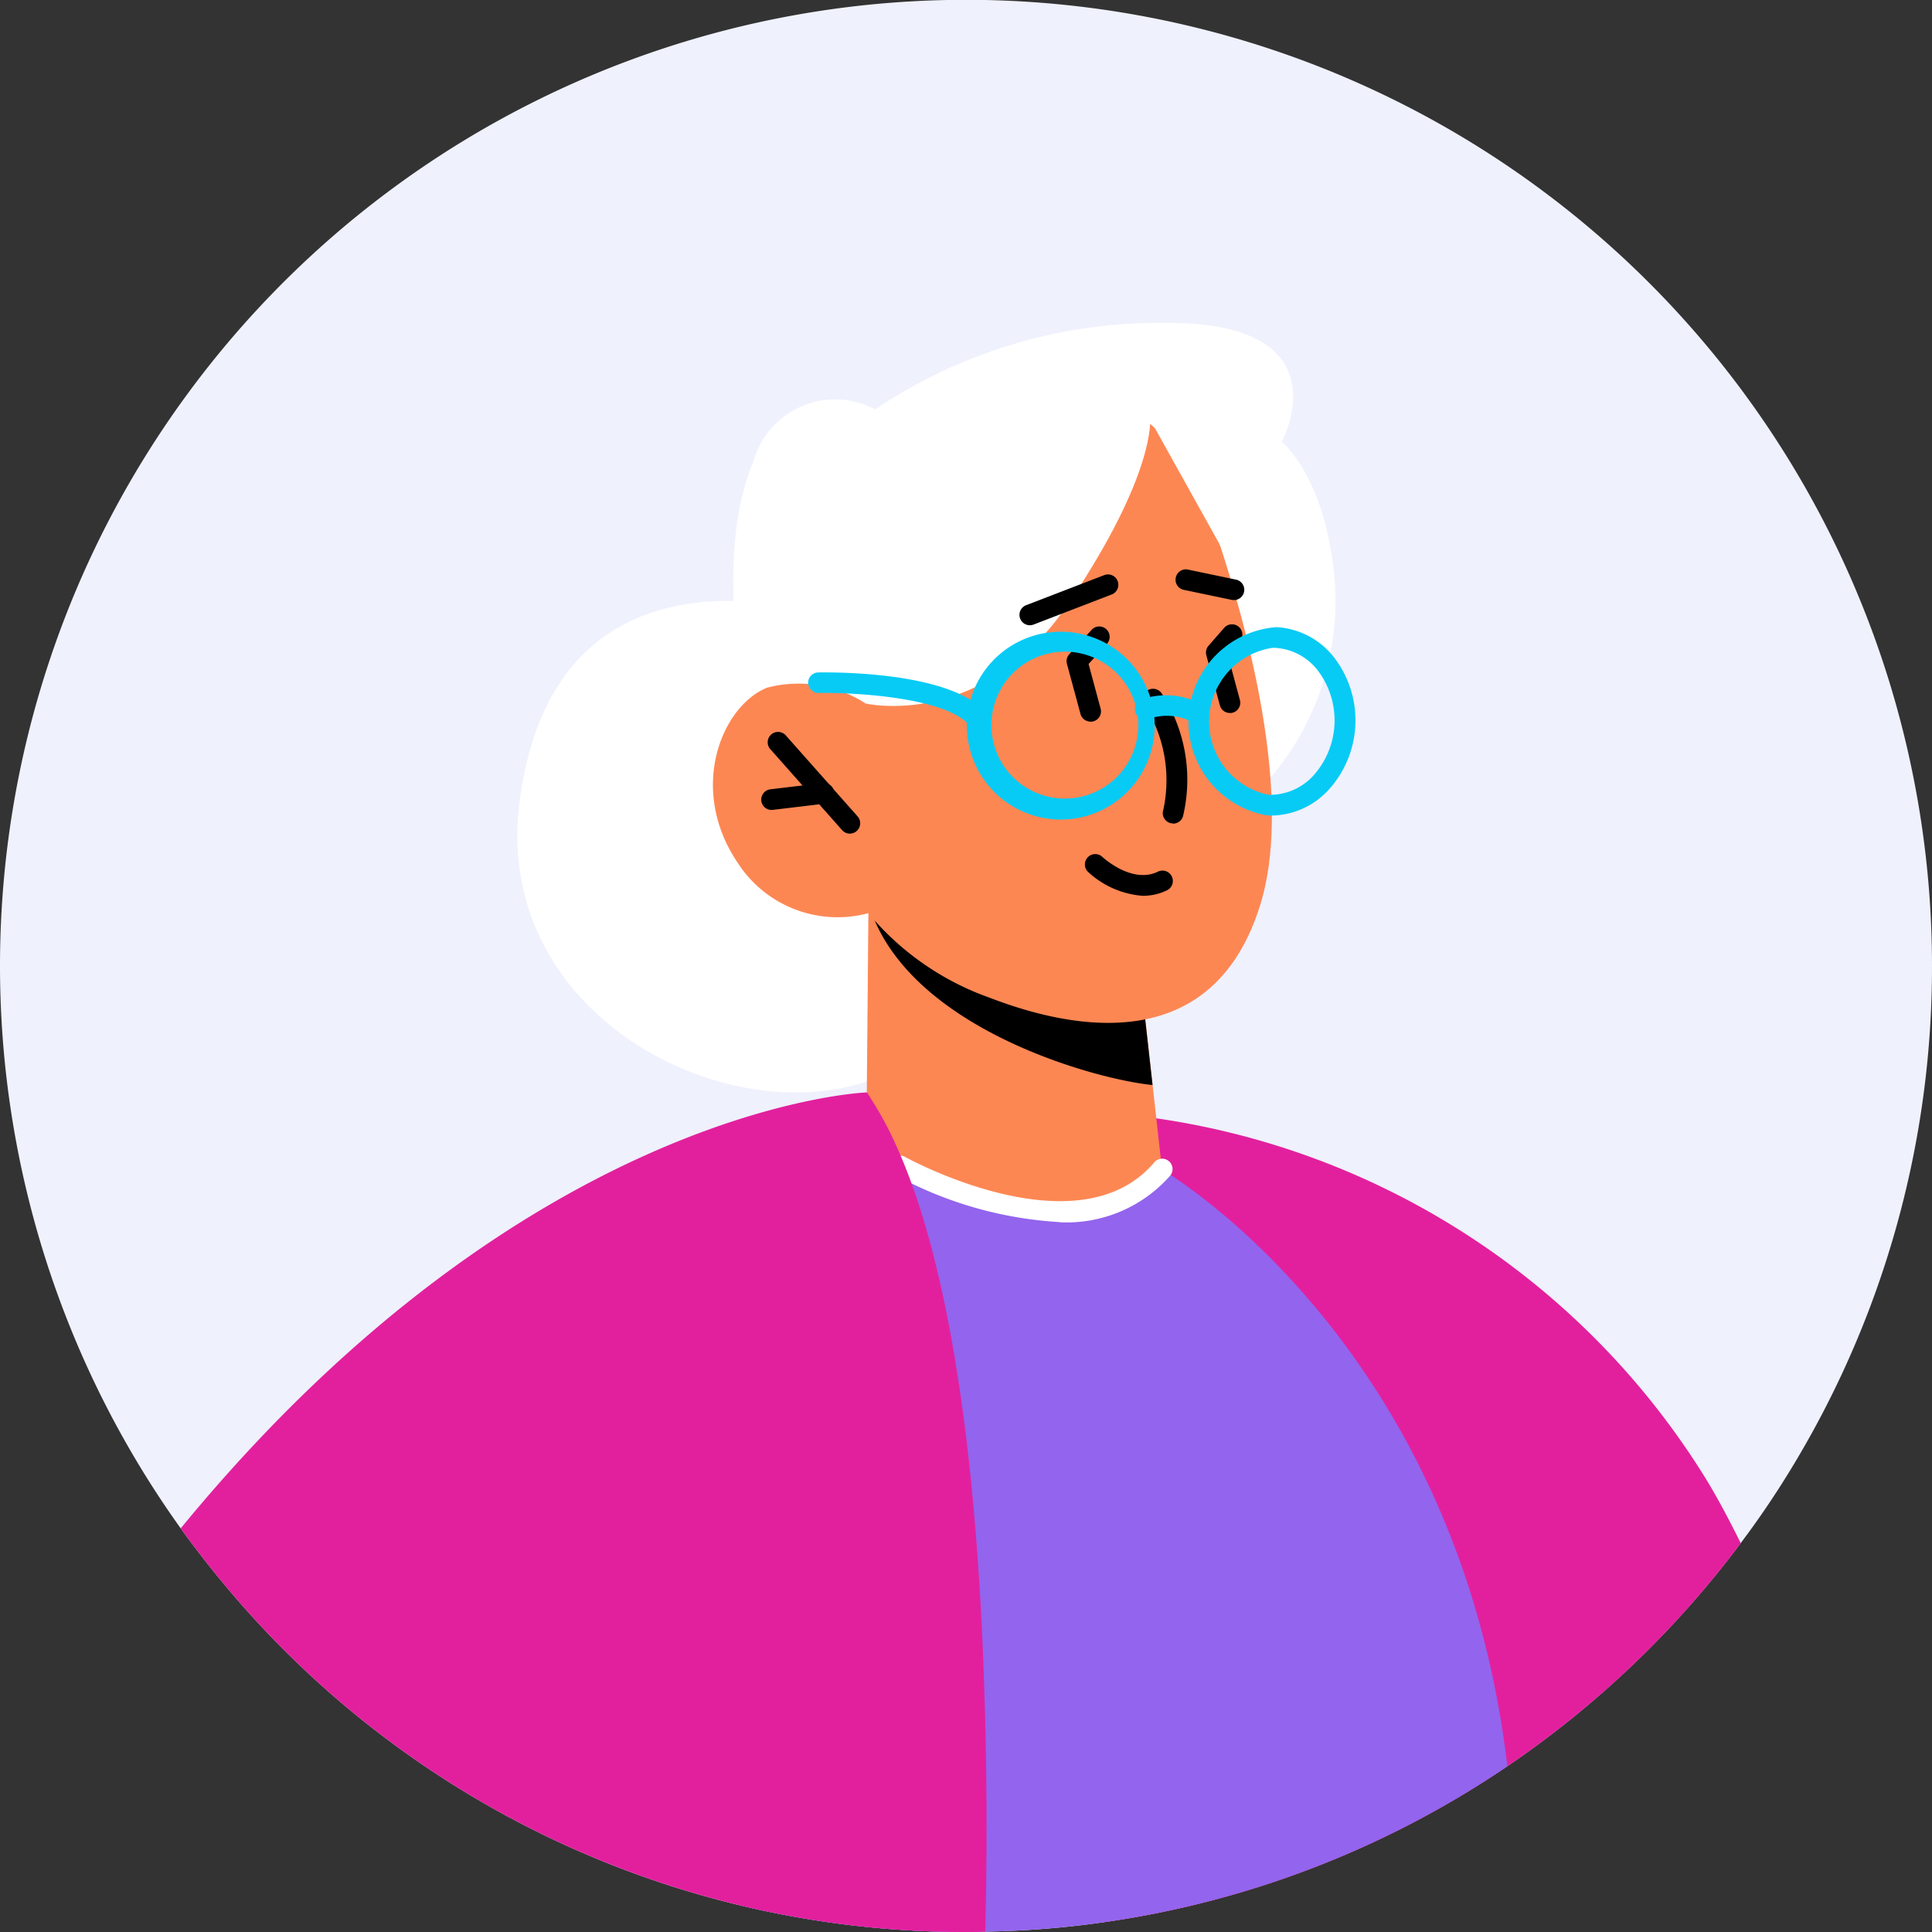 <svg xmlns="http://www.w3.org/2000/svg" width="54" height="54" viewBox="0 0 54 54">
    <rect x="0" y="0" width="54" height="54" fill="#333333" stroke="none"/>
    <defs>
        <clipPath id="dn06djox5a">
            <path data-name="사각형 14325" style="fill:none" d="M0 0h54v54H0z"/>
        </clipPath>
    </defs>
    <g data-name="그룹 73812" style="clip-path:url(#dn06djox5a)">
        <path data-name="패스 24251" d="M54 27a26.937 26.937 0 0 1-3.95 14.073c-.434.712-.9 1.4-1.4 2.062a27.325 27.325 0 0 1-6.521 6.232 26.819 26.819 0 0 1-11.288 4.361 25.9 25.9 0 0 1-3.307.261C27.359 54 27.18 54 27 54a26.92 26.92 0 0 1-20.38-9.3 29.26 29.26 0 0 1-1.569-1.981A27 27 0 1 1 54 27" style="fill:#eff1fd"/>
        <path data-name="패스 24252" d="M33.667 29.432s-7.678-2.669-8.644 5.249 11.123 11.2 12.9 4.29a7.991 7.991 0 0 0-4.258-9.54" transform="translate(-10.508 -12.204)" style="fill:#fff"/>
        <path data-name="패스 24253" d="M64.335 65.848a27.325 27.325 0 0 1-6.521 6.232 26.819 26.819 0 0 1-11.288 4.361l-3.359-7.2-2.931-6.284-1.413-3.672-1.563-4.064 2.207-.255 1.3-.151 3.365-.394L48 53.97a21.7 21.7 0 0 1 15.376 10.1c.319.527.637 1.124.961 1.778" transform="translate(-15.681 -22.713)" style="fill:#e2209e"/>
        <path data-name="패스 24254" d="M57.153 71.63a26.819 26.819 0 0 1-11.288 4.361 25.9 25.9 0 0 1-3.307.261c-.18.012-.359.012-.539.012a27.134 27.134 0 0 1-6.33-.747l2.473-16.68.643-4.32.237-1.616.319.075 4.106 1 4.025.973s8.253 4.743 9.66 16.685" transform="translate(-15.02 -22.263)" style="fill:#9364ed"/>
        <path data-name="패스 24255" d="M50.4 28.3a7.623 7.623 0 0 0 1.743-6.025c-.336-2.519-1.424-3.367-1.424-3.367s1.814-3.36-3.246-3.325A14.209 14.209 0 0 0 39.354 18a2.371 2.371 0 0 0-3.4 1.445c-1.128 2.658-.226 6.667-.226 6.667z" transform="translate(-14.893 -6.557)" style="fill:#fff"/>
        <path data-name="패스 24256" d="m41.869 44.078-.055 6.174s1.1 1.784 4.707 2.11c2.688.243 3.553-1.132 3.553-1.132l-.6-5.408-6.513-1.492z" transform="translate(-17.597 -18.55)" style="fill:#fd8753"/>
        <path data-name="패스 24257" d="M24.284 25.151a2.017 2.017 0 0 0 .174.6c1.354 3.1 6.2 4.423 7.756 4.576l-.342-3.052z"/>
        <path data-name="패스 24258" d="M47.854 21.125s3.171 7.769 1.856 12.058-5.234 3.517-7.568 2.617a7.8 7.8 0 0 1-3.392-2.363 3.32 3.32 0 0 1-3.638-1.389c-1.421-2.081-.458-4.407.811-4.915a3.452 3.452 0 0 1 2.74.436l-1.116-2.263s5.2-11.233 10.307-4.186" transform="translate(-14.48 -7.913)" style="fill:#fd8753"/>
        <path data-name="패스 24259" d="M40.42 26.814s3.282.78 5.7-2.82 2.262-5.117 2.262-5.117l2.158 3.875s.6-2.615-.395-4.329-2.1-1.4-2.1-1.4L40.7 18.592l-2.117 5.775z" transform="translate(-16.237 -7.153)" style="fill:#fff"/>
        <path data-name="패스 24260" d="M32.789 23.016a.3.3 0 0 1-.094-.016.29.29 0 0 1-.18-.368 3.9 3.9 0 0 0-.535-2.939.29.29 0 0 1 .484-.319 4.413 4.413 0 0 1 .6 3.447.29.29 0 0 1-.274.2"/>
        <path data-name="패스 24261" d="M23.752 23.3a.287.287 0 0 1-.217-.1l-2.017-2.275a.29.29 0 0 1 .433-.384l2.019 2.277a.29.29 0 0 1-.216.482"/>
        <path data-name="패스 24262" d="M21.56 22.639a.29.29 0 0 1-.034-.577l1.451-.174a.29.29 0 1 1 .069.575l-1.451.174h-.035"/>
        <path data-name="패스 24263" d="M34.483 16.772a.265.265 0 0 1-.06-.006l-1.357-.284a.29.29 0 0 1 .119-.566l1.357.284a.289.289 0 0 1-.059.573"/>
        <path data-name="패스 24264" d="M28.779 17.476a.29.29 0 0 1-.1-.56l2.195-.845a.29.29 0 0 1 .208.541l-2.194.845a.3.3 0 0 1-.1.019"/>
        <path data-name="패스 24265" d="M34.375 19.928a.289.289 0 0 1-.279-.214l-.379-1.4a.291.291 0 0 1 .062-.266l.444-.507a.29.29 0 0 1 .436.382l-.341.39.338 1.252a.289.289 0 0 1-.28.365"/>
        <path data-name="패스 24266" d="M30.479 20.169a.289.289 0 0 1-.279-.214l-.379-1.4a.29.29 0 0 1 .067-.271l.612-.667a.29.29 0 1 1 .426.392l-.5.55.337 1.248a.289.289 0 0 1-.28.365"/>
        <path data-name="패스 24267" d="M47.668 57.613a10.905 10.905 0 0 1-4.642-1.338.29.29 0 0 1 .284-.5c.048.027 4.852 2.684 6.99.177a.29.29 0 1 1 .441.376 3.857 3.857 0 0 1-3.073 1.29" transform="translate(-18.045 -23.455)" style="fill:#fff"/>
        <path data-name="패스 24268" d="M59.663 35.527h-.1a2.654 2.654 0 0 1 .253-5.263 2.19 2.19 0 0 1 1.623.865 2.886 2.886 0 0 1-.177 3.693 2.2 2.2 0 0 1-1.6.708m.05-4.689a2.088 2.088 0 0 0-.125 4.108 1.633 1.633 0 0 0 1.252-.528 2.306 2.306 0 0 0 .141-2.932 1.619 1.619 0 0 0-1.2-.646h-.072" transform="translate(-24.137 -12.735)" style="fill:#07cbf5"/>
        <path data-name="패스 24269" d="M49.389 35.722h-.128a2.625 2.625 0 1 1 .128 0m0-4.691a2.053 2.053 0 1 0 .1 0h-.1" transform="translate(-19.676 -12.816)" style="fill:#07cbf5"/>
        <path data-name="패스 24270" d="M56.406 34.292a.289.289 0 0 1-.174-.058 1.532 1.532 0 0 0-1.088-.018.289.289 0 0 1-.165-.555 2.078 2.078 0 0 1 1.6.111.29.29 0 0 1-.175.521" transform="translate(-23.051 -14.118)" style="fill:#07cbf5"/>
        <path data-name="패스 24271" d="M43.782 34.1a.29.29 0 0 1-.235-.12c-.6-.834-3.27-.972-4.253-.954a.3.3 0 0 1-.294-.279.29.29 0 0 1 .284-.295c.392-.006 3.846-.034 4.733 1.194a.29.29 0 0 1-.065.4.286.286 0 0 1-.169.055" transform="translate(-16.413 -13.657)" style="fill:#07cbf5"/>
        <path data-name="패스 24272" d="M31.156 68.716c.116 2.9.1 5.56.052 7.459-.18.012-.359.012-.539.012a26.92 26.92 0 0 1-20.38-9.3 29.26 29.26 0 0 1-1.569-1.981C18.456 53.044 27.9 52.72 27.9 52.72a1.9 1.9 0 0 1 .116.18 9.8 9.8 0 0 1 .741 1.39c1.6 3.6 2.207 9.359 2.4 14.427" transform="translate(-3.67 -22.187)" style="fill:#e2209e"/>
        <path data-name="패스 24273" d="M31.947 25.039a2.525 2.525 0 0 1-1.549-.682.29.29 0 0 1 .4-.418c.008.008.821.773 1.554.43a.29.29 0 1 1 .246.524 1.521 1.521 0 0 1-.652.145"/>
    </g>
</svg>
